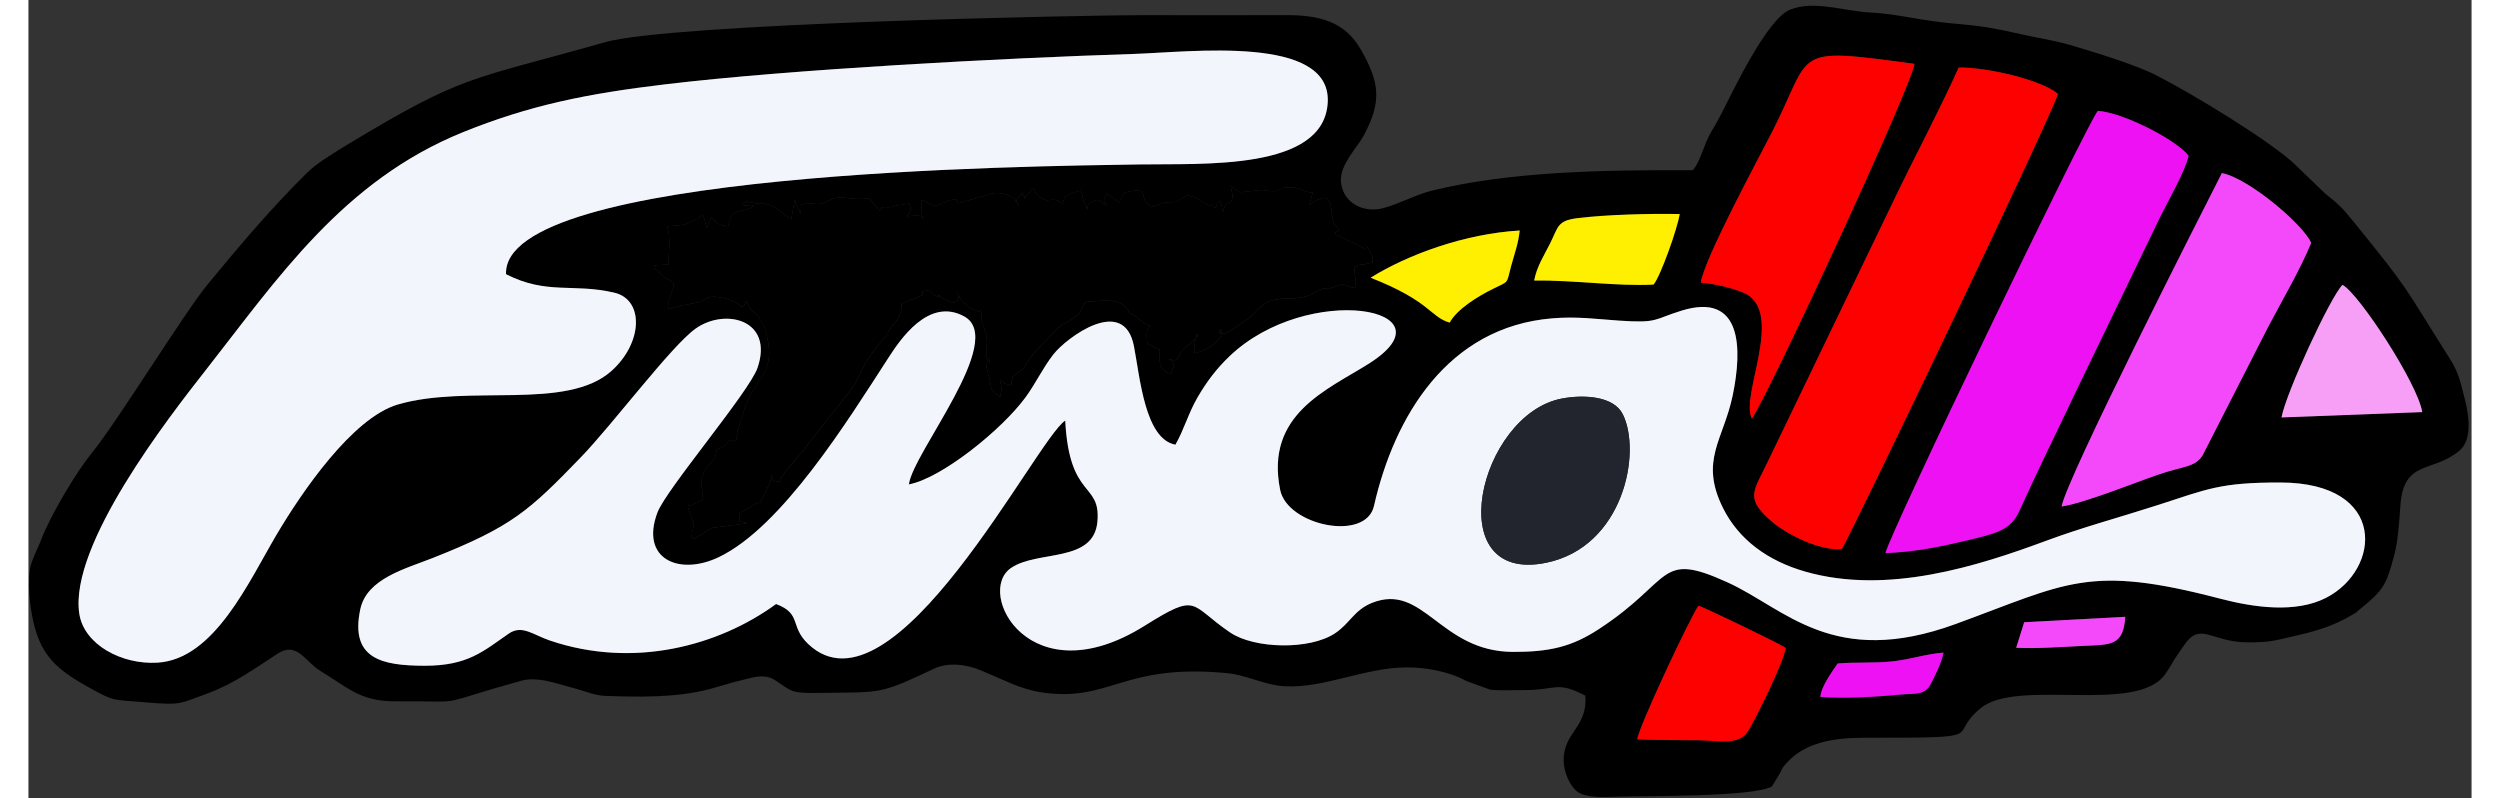 <svg clip-rule="evenodd" fill-rule="evenodd" height="798" image-rendering="optimizeQuality" shape-rendering="geometricPrecision" text-rendering="geometricPrecision" viewBox="267.76 -77.49 35050.32 11448.59" width="2500" xmlns="http://www.w3.org/2000/svg"><rect x="267.76" y="-77.49" width="35050.32" height="11448.59" fill="#333333" stroke="none"/><path d="m25976.94 9921.6c4.4-140.96 169.59-367.28 247.06-479.98 261.84-23.07 517.23-1.61 786.56-30.68 256.19-27.64 475.89-105.81 731.88-125.53-27.14 137.8-110.37 311.69-179.45 443.1-91.34 173.77-209.99 138.14-441.67 159.21-369.99 33.63-770.21 57.68-1144.38 33.88zm-2626.71 608.03c3.34-144.93 765.14-1765.59 877.05-1916.79 54.07 9.69 1137.03 530.4 1250.77 604.32-10.62 166.65-436.97 1034.82-540.17 1195.15-135.49 210.47-414.78 132.96-710.6 130.15-292.31-2.77-584.93-1.33-877.05-12.83zm5434.78-1313.73 114.79-366.32 1450.45-78.15c-27.87 417.16-203.16 399.44-593.83 416.81-308.79 13.73-654.07 42.34-971.41 27.66zm3806.71-3304.63c61.42-345.49 696.85-1721.39 874.72-1901.96 235.28 125.31 1076.71 1412.04 1144.47 1825.26zm-12.9 933.63c1540.38 3.57 1442.96 1249.23 651.95 1654.49-436.8 223.78-1036.14 138.56-1520.52 11.75-1893.42-495.68-2185.58-224.08-3793.84 363.81-1762.12 644.11-2444.3-221.69-3273.7-598.32-1006.61-457.1-765.47-31.1-1850.55 675.07-377.17 245.47-693.42 325.18-1227.69 323.11-1046.67-4.08-1281.14-998.1-2020.32-703.47-256.18 102.11-318.38 294.71-529.72 435.67-367.92 245.41-1161.69 222.85-1505.64-10.1-590.5-399.93-447.22-585.61-1225.24-98.15-1646.44 1031.58-2437.17-474.78-1918.27-828.3 381.75-260.09 1188.06-66.86 1239.15-667.77 48.46-569.93-403.1-309.37-462.21-1446.01-414.79 265.31-2461.3 4369.46-3688.26 3204.34-266.75-253.3-87.72-433.56-460.04-572.82-821.86 600.11-2042.81 932.02-3246.37 523.16-238.99-81.19-399.14-229.69-587.52-99.76-367.42 253.45-586.37 462.97-1209.31 461.92-610.26-1.04-1073.06-96.9-921.76-810.77 93.39-440.66 648.51-580.31 1043.9-736.7 1136.24-449.43 1378.42-676.83 2113.28-1435.45 468.26-483.4 1306.07-1607.99 1655.53-1855.02 421.09-297.67 1122.68-128.13 886.16 563.53-117.9 344.79-1310.99 1743.16-1436.17 2076.14-252.17 670.69 314.82 912.61 882.29 639.64 908.35-436.97 1846.3-1955.76 2430.72-2857.62 164.9-254.48 574.25-876.33 1087.53-595.68 614.52 336.01-736.64 1954.12-792.77 2409.89 462.17-83.78 1335.04-783.23 1676.82-1253.64 148.7-204.67 240.7-411.41 396.81-611.91 181.39-232.94 1012.66-861.5 1155.35-114.87 87.62 458.53 159.52 1330.54 594.58 1411.25 121.24-209.68 186-453.13 318.67-680.63 137.69-236.08 279.56-418.29 458.9-589.59 1120.42-1070.17 3257.95-691.17 2001.13 105.18-595.6 377.38-1496.15 724.6-1275.8 1814.3 103.14 510.05 1228.24 748.07 1345.95 229.41 291.38-1283.92 1056-2566.74 2556.22-2691.42 361.34-30.03 631.76 10.56 968.88 33.33 554.58 37.44 483.81-19.36 888.43-144.06 872.34-268.85 870.69 549.44 733.12 1214.55-132.18 639.11-480.48 933.38-139.08 1618.23 225.77 452.87 641.28 757.84 1181.95 912.19 1178.59 336.46 2476.18-80.71 3459.75-445.11 532.31-197.22 1040.24-330.87 1595.57-510.21 713.41-230.37 895.83-325.59 1762.14-323.58zm-3141.71 344.23c65.05-392.68 1974.74-4146.65 2299.09-4783.05 383.79 71.78 1174.18 744.31 1280.6 1001.34-148.52 369.27-428.47 846.69-612.05 1196.16l-941.22 1844.24c-105.58 180.92-281.37 159.95-642.08 284.41-350.08 120.79-1067.34 410.58-1384.34 456.9zm-9913.39-3282.42c531.69-331.39 1349.84-631.72 2138.6-677.2-22.38 201.06-76.48 334.74-124.97 516.74-66.91 251.07-22.91 205.13-246.53 314.51-245.5 120.1-527.88 299.94-633.93 490.33-288.21-87.81-269.27-304.28-1133.17-644.38zm4058.04 98.61c-529.15 27.07-1126.73-65.44-1711.96-58.17 36.8-199.35 143.63-363.87 227.74-530.73 119.35-236.7 99-327.18 391.62-363.89 400.83-50.27 1034.76-67.74 1468.29-59.07-28.7 196.84-276.55 899.81-375.69 1011.86zm-6212.93-1203.43 40.05 167.81c37.55-195.6 80.46-102.2 112.22-160.62 52.47-96.51.44-103.89-3.37-224.11 9.07 6.86 18.81 19.09 24.29 23.94l107.97 71.91c10.13 1.82 149.27-14.56 191.26-20.51 193.92-27.52 135.04 7.19 316.4 4.65 3-.05 13.16-.53 16-1.01 2.84-.49 12.33-4.51 15.14-5.43l74.16-39.13c4.67-1.39 17.29-4.09 22.01-5.04 4.55-.91 17.17-1.29 21.65-1.82l56.69 1.06c3.5.02 14.44-.78 18-.67 3.8.12 15.15-.87 19.13-.56 146.04 11.41 127.3 62.2 292.92 74l-51.03 178.66 117.19-78.92c2.3-.74 12.3-2.26 14.45-2.86l24.63-5.72c1.83-.54 10.56-3.84 12.39-4.42 2.12-.65 12.29-4.71 14.33-5.36 143.47-45.71 132.52 177.77 148.68 278.9 32.52 203.49 189.41 127.98 23.33 226.2l457.01 224.39c14.6 6.4-21.17-117.43 71.29 55.69 40.72 76.24 21.31 42.63 23.23 135.73l-134.38 30.19c-5.47.6-17.98.07-23.03.55-161.01 15.09-78.01 99.84-78.69 336.52-203.25-25.64-124.11-89.95-310.12-18.79-158.07 60.47-72.05 21.42-107 19.96-103.93-4.38-166.13 67.81-258.87 105.54l-44.06 13.44c-158.75 48.55-314.5 5.37-490.1 59.85-113.6 35.25 2.63-9.25-78.2 33.57-133.83 70.9-176.33 192.25-325.76 268.09l-121.5 91.3c-303.59 211.56-223.15-65.85-185.1 54.2-123.23 57.44 45.63-118.43-12.12 41.76-50.89 141.19-235.71 229.63-383.83 267.26-2.93-120.54-7.69-95.65 15.66-192.02 43.18-178.08 4.58-49.07 37.39-61.79-3.01 2.78-70.57 81.75-73.09 83.99l-71.91 55.1c-7.22 5.77-17.55 11.94-24.62 17.87-6.87 5.76-16.51 12.5-23.07 18.51-127.09 116.29-47.47 215.82-229.87 160.1 69.11 54.44 39.38 4.6 77.08 93.67l-47.98 114.55c-5.5-1.56-19.07-4.44-24.74-6.49-162.87-58.78-132.81-185.69-134.91-335.03l-175.44-86.32c-5.91-67.82-33.18-240.49 50.36-250.36-104.64-30.41-221.4-155.17-245.37-163.75-130.99-46.86-10.91-20.86-139.98-132.25-82.43-71.15-209.62-75.38-316.76-70.52-293.93 13.35-227.86 4.73-303.72 142.14-59.41 107.61 46.88-16.84-56.76 70.2-228.34 191.81-111.66-11.24-466.23 383.7-146.13 162.74-160 141.24-253.5 306.53-109.87 194.22-213.34 90.01-219.47 311.33-130.14-36.15-86.19-19.21-166.69-88.01 29.61 149.32 35.33 89.52 6.04 253.04-93.75-60.09-127.72-77.29-137.7-187.24l-57.9-241.34c31.23-335.94 74.67 109.63-2.19-146.37l-1.17-111.98c.76-6.76 3.47-18.87 4.27-25.85 23.23-204.4-38.77-256.07-78.09-395.96l14.1-142.51c-57.6 29.87-20.87 35.05-116.13 2.8-114.08-38.6-216.41-168.97-250.6-282.14 88.21 173.56-54.2 175.84-62.88 184.46-65.38-53.52 21.48 13.32-80.74-40.31-22.35-11.72-68.59-38.19-68.69-38.23-167.18-86.22 73.33 2.6-62.36-16.92-90.53-13.01-60.27-84.6-137.89-81.71-154.68 5.79-26.08 13.37-93.35 70.86l-286.18 118.42c21.89 201.82-132.41 281.15-220.88 457.04l-180.84 225.64c-116.5 138.47-200.8 356.03-277.35 487.21-4.71 8.05-10.97 18.21-15.92 25.9-4.86 7.56-11.94 17.43-16.98 24.58l-579.73 730.92c-2.97 3.41-10.48 12.02-13.47 15.72-5.81 7.21-21.11 30.68-27.39 39.2-4.25 5.75-10.84 16.43-15.37 22.54-4.78 6.44-11.88 16.59-16.97 23.26-7.13 9.33-30.21 37.44-37.9 46.97l-242.67 285.31c-4.79 6.13-12.29 16-17.03 22.47-4.84 6.61-12.06 16.57-16.76 23.38l-32 48.65c-36.98 59.82-.15-51.54-41.06 79.09-111.44-35.1-79.54-10.69-110.7-112.33-3.21 30.66-17.42 106.28-18.96 117.47l-142.02 287.91c-81.56 14.01-97.26 38.46-107.85 43.92l-53.92 31.01c-10.84 6.15-43.2 25.51-52.48 30.83-44.32 25.36-13.21-.27-79.33 44.21 7 222.56-70.54 74.21 102.54 146.69l-500.43 65.69-264.33 163.66c-77.44-86.51-21.87-98.01-13.31-134.78l10.29-43.53c3.8-98 9.18-10.03-32.99-140.29l-49.91-160.79c79.52-13.25 151.78-47.71 219.88-95.02-17.88-239.33-63.68-325 83.47-490.33l71.81-77.24c2.35-3.57 8.48-13.4 10.18-16.88 1.51-3.08 5.17-13.27 6.12-16.31 68-215.6-71.11-42.45 116.82-154l88.87-84.18c88.7-49.24-5.62 53.57 116.25-21.07-41.62-53.48-7.09 6.81 1.72-122.44l114.31-356.75c179.93-455.45 470.91-482.69 273.46-1125.41-.68-2.24-3.44-11.37-4.33-13.66l-95.49-161.32c-3.44-3.63-12.23-11.83-15.81-14.82-3.3-2.77-13.53-8.38-16.92-10.64-85.25-56.94-61.5-67.3-131.67-180.36-57.53 171.62-67.91 31-249.85-21.45-240.81-69.42-304.34-35.3-408.51 36.37l-283.44 55.75c-309.37 96.2-104.89 33.5-182.55-37.63l61.81-174.08c58.24-137.92-14.79-135.63-107.85-198.8l-95.11-86.81c-41.69-50.76-16.47 19.5-55.18-82.54l208.03-13.75c-6.17-126.96 41.95-411.12-25.88-547.76 256.55-14.25 323.97-22.67 513.43-160.3l20.08 41.54c1.7 4.41 6.67 16.53 8.41 21.48 1.79 5.09 5.58 17.36 7.23 22.6 1.18 3.73 6.54 47.98 24.13 100.56 14.57-30.68 17.2-42.73 33.5-81.79 3.2-7.65 14.02-33.29 16.4-38.81l17.36-37.42c72.6 97.02 114.07 118.79 242.33 129.8 53.25-302.79 202.51-166.98 369.07-289.62-88.82-40.66-126.49 35.61-147.04-31.14-1.95-6.35-12.31-.4-17.7-2.99 107.26-56.28 32.03-23.98 135.05-13.18l65.75 14.04c116.67 9.1 142.45-25.98 331.07 100.18l165.17 124.51 52.17-276.11 83.21 198.54c10.61-208.4 14.15-104.76 52.33-154.36 87.56 1.94 178.03 16.34 200.23 14.17 206.25-20.16 130.15-123.54 438.56-85.37 407.2 50.37 210.16-92.25 437.34 180.02 61.27-98.78 81.09-13.87 240.19-72.01l188.81-30.43c42.73 78.36 7.96 151.72-36.09 182.28 18.9 0 149.28-9.8 150.02-9.7 111.42 15.55 14.88-13.69 100.21 52.08-52.98-71.98-37.17-150.93-34.98-275.22 89.55 31.53 99.62 50.13 145 66.96 118.91 44.11 177.71-71.75 349.37-74.94l21.62 39.73c1.86 2.32 9.09 13.02 11.23 15.07l485.26-139.43c69.86-23.42 249.29 5.6 317.28 75.1 2.92 3 72.75 117.13 73.62 118.52-33.18-85.1-85.39-69.11 11.65-169.08 90.09-92.81-12.41-33.42 40.18-3.11 34.29 19.76 20.58 50.93 20.72 56.31 4.79-6.14 42.71-62.74 51.45-73.82 6.61-8.38 41.99-33.1 46.47-51.81 4.14-17.32 16.78-18.35 25.46-27.26 54.33 94.04 92.54 151.58 203.52 172.44l76.95-8.93c103.99-.43 99.53 46.46 188.07 71.85-53.3-14.96-46.34-14.51-14.74-112.05 107.95-51.72 94.06-58.05 228.89-89.8 47.64 121.49 9.52 57.16 45.31 155.48 40.69 111.79-.56-28.06 52.38 122.37-17.37-110.97 103.84-132.51 132.59-141.48 3.91-1.22 15.33-4.8 19.06-5.38l127.07 82.39c-66.54-108.3-43.85-43.49-8.56-175.64l184.57 131.29c73.34-122.94 18.63-146.51 213.07-168.15 180.84-20.13 98.63 83.1 179.1 173.2 56.73 63.53 80.18 51.81 117.25 47.31 9.25-1.13 86.44-34.93 96.87-38.48 104.17-35.47 168.77 2.1 246.5-39.6 6.25-3.35 16.32-11.76 22.91-15.38 92.46-50.84 66.01-79.2 193.52-38.12 158.16 50.94 170.04 152.89 286.64 111.64 8.52-3.01 1.83 132.55 60.42-34.31 5.82-16.56 22.46-15.48 36.46-23.03zm9542.32 5055.46c40.55-247.36 2886.78-6152.28 3045.21-6343.91 369.38 24.41 1129.25 418.42 1301.46 643.27-43.38 216.68-308.36 676.32-399.33 862.07l-1221.19 2530.29c-266.84 563.74-549.75 1134.25-804.52 1699.73-131.04 290.88-341.08 327.98-809.8 439.48-347.13 82.59-717.63 154.73-1111.83 169.07zm-19791.77-4000.9c587.05 299.37 960.48 125.97 1553.94 265.15 428.43 100.49 409.94 718.14-39.83 1121.4-645.36 578.63-2055.26 186.31-3066.88 482.94-653.06 191.49-1381.1 1263.1-1733.53 1857.56-404.35 682.05-896.1 1797.68-1714.6 1845.9-521.18 30.71-1056.39-263.76-1121.64-704.28-145.38-981.64 1279.36-2811.08 1814.98-3493.16 1028.74-1310.01 1967.84-2715.75 3690.18-3412.81 959.08-388.14 1783.23-553.16 2899.02-686.46 1810.26-216.27 4854.95-377.07 6716.8-435.92 813.97-25.73 2839.33-280.95 2790.31 692.44-49.67 986.2-1789 877.23-2709.71 892.5-1545.47 25.62-9138.97 96.41-9079.04 1574.74zm19165.53 3942.36c-329.61 33.24-815.56-231.78-987.27-377.92-413.57-351.98-284.41-436.87-73.92-879.04l1811.11-3756.48c305.91-638.54 630.35-1239.24 926.2-1893.33 411.42-6.71 1198.07 181.85 1422.56 377.07-72.29 281.59-2914.39 6211.28-3098.68 6529.7zm-2024.38-3822.93c56.97-357.23 829.66-1780.7 1028.39-2171.13 591.96-1162.95 251.41-1206.73 2035.92-966.14-26.29 290.89-2077.11 4716.53-2330.99 5089.46-178.17-328.17 503.08-1567.43-140.64-1814.73-184.91-71.05-385.9-115.79-592.68-137.46zm-114.63-1611.14c-1288.8-5.67-2620.37 16.69-3747.55 293.88-256.07 62.97-576.76 245.29-779.87 266.12-281.88 28.91-509.3-147.68-521.48-409.7-10.98-236 240.31-483.69 327.99-648.54 259.35-487.61 230.2-756.18-41.48-1232.16-225.97-395.89-582.02-497.89-1087.19-494.96-671.97 3.88-1345.04.26-2017.12.26-836.6 0-6780.49 116.06-7741.54 389.02-1943.57 552.02-2007.4 450.49-3677.69 1459.01l-99.12 59.92c-179.08 115.94-349.65 210.02-499.07 356.95-507.12 498.63-972 1050.24-1426.56 1602.07-331.18 402.05-1298.42 1975.3-1660.33 2416.83-213.62 260.6-595.57 895.98-730.23 1254.96-3.41 9.08-7.43 19.66-10.95 28.77-23.65 61.05-126.47 263.37-144.82 379.62-21.13 133.78-14.6 348.22 2.42 483.41 88.86 705.92 314.41 923.42 859.53 1223.61 351.59 193.63 301.17 163.04 802.73 205.39 497.78 42.02 473.52 24.05 887.14-129.34 387.82-143.82 680.95-363.39 1007.55-572.9 272.77-174.96 388.92 118.58 606.57 250.74 414.74 251.83 575.09 440.68 1092.63 436.4 934.19-7.69 582.14 61.53 1375.06-176.77l380.55-108.22c252.78-87.66 543.09 34.23 795.32 97.53 128.07 32.12 286.02 103.11 431.88 108.82 490.38 19.16 1034.07 27.66 1500.33-94.74 11.53-3.04 22.12-5.41 33.48-8.63l340.72-97.92c200.08-40.87 401.04-138.82 575.68-22.32 238.08 158.82 230.06 186.01 578.33 181.86 971.27-11.58 904.2 27.88 1698.54-346.68 201.94-95.22 465.29-68.35 689.58 29.57l452.43 195.22c112.36 45.82 274.32 94.19 384.44 111.28 1011.32 156.96 1166.99-423.11 2699.43-271.07 256.75 25.48 522.35 171.23 812.36 186.47 557.09 29.29 1141.01-266.17 1735.23-271.01 287.81-2.33 630.77 62.64 861.12 193.98l347.32 126.06c142.65 15.2 338.15 5.09 486.59 5.45 473.73 1.12 460.07-136.29 878.48 80.05 34.28 458.99-314.4 520.74-312.09 929.3.97 173.23 93.26 372.07 198.22 449.31 121.54 89.46 377.14 76.7 526.42 71.71 441.33-14.74 1996.7 5.99 2262.75-147.32l115.79-188.98c49.04-100.32 36.25-79.27 90.66-141.65 270.2-309.83 697.03-367.96 1120.05-368.28 1886.61-1.41 1154.23-5.66 1671.47-426.55 527.16-428.96 2214.73 89.19 2636.71-474.43 83.81-111.95 123.95-207.88 205.93-320.34l65.02-94.04c238.71-364.81 385.78-58.79 909.24-53.72 349.3 3.39 421.1-31.44 740.17-104.15 294.87-67.2 524.71-145.68 759.65-283.45 117.75-69.06 16.39-2.85 119.82-86.17 332.51-267.85 381.23-342.28 494.08-775.95 52.3-200.94 69.35-432.03 88.28-709.61 45.96-674.26 463.36-461 853.13-795.66 168.45-144.64 140.83-468.2 73.11-728.87-72.33-278.38-88.2-381.72-219.77-589.67-666.86-1053.99-556.33-951.55-1365.3-1945.02-181.88-223.35-198.84-242.19-426.56-425.7l-411.25-396.59c-329.59-326.68-1485.53-1031.21-2015.95-1299.46-298.78-151.12-933.7-344.83-1228.99-430.58-232.66-67.55-502.25-107.25-693.06-151.83-761.99-177.97-836.18-114.04-1453.69-216.79-245.86-40.91-453.39-81.99-718.31-96.47-384.97-21.03-811.24-179.56-1150.43-39.73-326.8 134.74-796.89 1123.29-989.41 1502.47-45.93 90.48-86.41 157.9-144.11 255.79-101.64 172.42-151.01 421.01-260.01 544.14z"/><path d="m22267.8 5640.13c316.56-59.78 742.36-35.71 872.88 224.72 274.35 547.41 10.83 1904.6-1099.61 2131.6-1534.81 313.75-965.49-2131.19 226.73-2356.32zm10311.02 1204.77c-866.31-2.01-1048.73 93.21-1762.14 323.58-555.33 179.34-1063.26 312.99-1595.57 510.21-983.57 364.4-2281.16 781.57-3459.75 445.11-540.67-154.35-956.18-459.32-1181.95-912.19-341.4-684.85 6.9-979.12 139.08-1618.23 137.57-665.11 139.22-1483.4-733.12-1214.55-404.62 124.7-333.85 181.5-888.43 144.06-337.12-22.77-607.54-63.36-968.88-33.33-1500.22 124.68-2264.84 1407.5-2556.22 2691.42-117.71 518.66-1242.81 280.64-1345.95-229.41-220.35-1089.7 680.2-1436.92 1275.8-1814.3 1256.82-796.35-880.71-1175.35-2001.13-105.18-179.34 171.3-321.21 353.51-458.9 589.59-132.67 227.5-197.43 470.95-318.67 680.63-435.06-80.71-506.96-952.72-594.58-1411.25-142.69-746.63-973.96-118.07-1155.35 114.87-156.11 200.5-248.11 407.24-396.81 611.91-341.78 470.41-1214.65 1169.86-1676.82 1253.64 56.13-455.77 1407.29-2073.88 792.77-2409.89-513.28-280.65-922.63 341.2-1087.53 595.68-584.42 901.86-1522.37 2420.65-2430.72 2857.62-567.47 272.97-1134.46 31.05-882.29-639.64 125.18-332.98 1318.27-1731.35 1436.17-2076.14 236.52-691.66-465.07-861.2-886.16-563.53-349.46 247.03-1187.27 1371.62-1655.53 1855.02-734.86 758.62-977.04 986.02-2113.28 1435.45-395.39 156.39-950.51 296.04-1043.9 736.7-151.3 713.87 311.5 809.73 921.76 810.77 622.94 1.05 841.89-208.47 1209.31-461.92 188.38-129.93 348.53 18.57 587.52 99.76 1203.56 408.86 2424.51 76.95 3246.37-523.16 372.32 139.26 193.29 319.52 460.04 572.82 1226.96 1165.12 3273.47-2939.03 3688.26-3204.34 59.11 1136.64 510.67 876.08 462.21 1446.01-51.09 600.91-857.4 407.68-1239.15 667.77-518.9 353.52 271.83 1859.88 1918.27 828.3 778.02-487.46 634.74-301.78 1225.24 98.15 343.95 232.95 1137.72 255.51 1505.64 10.1 211.34-140.96 273.54-333.56 529.72-435.67 739.18-294.63 973.65 699.39 2020.32 703.47 534.27 2.07 850.52-77.64 1227.69-323.11 1085.08-706.17 843.94-1132.17 1850.55-675.07 829.4 376.63 1511.58 1242.43 3273.7 598.32 1608.26-587.89 1900.42-859.49 3793.84-363.81 484.38 126.81 1083.72 212.03 1520.52-11.75 791.01-405.26 888.43-1650.92-651.95-1654.49z" fill="#f2f5fb"/><path d="m7119.38 3856.45c-59.93-1478.33 7533.57-1549.12 9079.04-1574.74 920.71-15.27 2660.04 93.7 2709.71-892.5 49.02-973.39-1976.34-718.17-2790.31-692.44-1861.85 58.85-4906.54 219.65-6716.8 435.92-1115.79 133.3-1939.94 298.32-2899.02 686.46-1722.34 697.06-2661.44 2102.8-3690.18 3412.81-535.62 682.08-1960.36 2511.52-1814.98 3493.16 65.25 440.52 600.46 734.99 1121.64 704.28 818.5-48.22 1310.25-1163.85 1714.6-1845.9 352.43-594.46 1080.47-1666.07 1733.53-1857.56 1011.62-296.63 2421.52 95.69 3066.88-482.94 449.77-403.26 468.26-1020.91 39.83-1121.4-593.46-139.18-966.89 34.22-1553.94-265.15z" fill="#f3f5fd"/><path d="m17408.88 2969.7-40.05-167.81c-14 7.55-30.64 6.47-36.46 23.03-58.59 166.86-51.9 31.3-60.42 34.31-116.6 41.25-128.48-60.7-286.64-111.64-127.51-41.08-101.06-12.72-193.52 38.12-6.59 3.62-16.66 12.03-22.91 15.38-77.73 41.7-142.33 4.13-246.5 39.6-10.43 3.55-87.62 37.35-96.87 38.48-37.07 4.5-60.52 16.22-117.25-47.31-80.47-90.1 1.74-193.33-179.1-173.2-194.44 21.64-139.73 45.21-213.07 168.15l-184.57-131.29c-35.29 132.15-57.98 67.34 8.56 175.64l-127.07-82.39c-3.73.58-15.15 4.16-19.06 5.38-28.75 8.97-149.96 30.51-132.59 141.48-52.94-150.43-11.69-10.58-52.38-122.37-35.79-98.32 2.33-33.99-45.31-155.48-134.83 31.75-120.94 38.08-228.89 89.8-31.6 97.54-38.56 97.09 14.74 112.05-88.54-25.39-84.08-72.28-188.07-71.85l-76.95 8.93c-110.98-20.86-149.19-78.4-203.52-172.44-8.68 8.91-21.32 9.94-25.46 27.26-4.48 18.71-39.86 43.43-46.47 51.81-8.74 11.08-46.66 67.68-51.45 73.82-.14-5.38 13.57-36.55-20.72-56.31-52.59-30.31 49.91-89.7-40.18 3.11-97.04 99.97-44.83 83.98-11.65 169.08-.87-1.39-70.7-115.52-73.62-118.52-67.99-69.5-247.42-98.52-317.28-75.1l-485.26 139.43c-2.14-2.05-9.37-12.75-11.23-15.07l-21.62-39.73c-171.66 3.19-230.46 119.05-349.37 74.94-45.38-16.83-55.45-35.43-145-66.96-2.19 124.29-18 203.24 34.98 275.22-85.33-65.77 11.21-36.53-100.21-52.08-.74-.1-131.12 9.7-150.02 9.7 44.05-30.56 78.82-103.92 36.09-182.28l-188.81 30.43c-159.1 58.14-178.92-26.77-240.19 72.01-227.18-272.27-30.14-129.65-437.34-180.02-308.41-38.17-232.31 65.21-438.56 85.37-22.2 2.17-112.67-12.23-200.23-14.17-38.18 49.6-41.72-54.04-52.33 154.36l-83.21-198.54-52.17 276.11-165.17-124.51c-188.62-126.16-214.4-91.08-331.07-100.18l-65.75-14.04c-103.02-10.8-27.79-43.1-135.05 13.18 5.39 2.59 15.75-3.36 17.7 2.99 20.55 66.75 58.22-9.52 147.04 31.14-166.56 122.64-315.82-13.17-369.07 289.62-128.26-11.01-169.73-32.78-242.33-129.8l-17.36 37.42c-2.38 5.52-13.2 31.16-16.4 38.81-16.3 39.06-18.93 51.11-33.5 81.79-17.59-52.58-22.95-96.83-24.13-100.56-1.65-5.24-5.44-17.51-7.23-22.6-1.74-4.95-6.71-17.07-8.41-21.48l-20.08-41.54c-189.46 137.63-256.88 146.05-513.43 160.3 67.83 136.64 19.71 420.8 25.88 547.76l-208.03 13.75c38.71 102.04 13.49 31.78 55.18 82.54l95.11 86.81c93.06 63.17 166.09 60.88 107.85 198.8l-61.81 174.08c77.66 71.13-126.82 133.83 182.55 37.63l283.44-55.75c104.17-71.67 167.7-105.79 408.51-36.37 181.94 52.45 192.32 193.07 249.85 21.45 70.17 113.06 46.42 123.42 131.67 180.36 3.39 2.26 13.62 7.87 16.92 10.64 3.58 2.99 12.37 11.19 15.81 14.82l95.49 161.32c.89 2.29 3.65 11.42 4.33 13.66 197.45 642.72-93.53 669.96-273.46 1125.41l-114.31 356.75c-8.81 129.25-43.34 68.96-1.72 122.44-121.87 74.64-27.55-28.17-116.25 21.07l-88.87 84.18c-187.93 111.55-48.82-61.6-116.82 154-.95 3.04-4.61 13.23-6.12 16.31-1.7 3.48-7.83 13.31-10.18 16.88l-71.81 77.24c-147.15 165.33-101.35 251-83.47 490.33-68.1 47.31-140.36 81.77-219.88 95.02l49.91 160.79c42.17 130.26 36.79 42.29 32.99 140.29l-10.29 43.53c-8.56 36.77-64.13 48.27 13.31 134.78l264.33-163.66 500.43-65.69c-173.08-72.48-95.54 75.87-102.54-146.69 66.12-44.48 35.01-18.85 79.33-44.21 9.28-5.32 41.64-24.68 52.48-30.83l53.92-31.01c10.59-5.46 26.29-29.91 107.85-43.92l142.02-287.91c1.54-11.19 15.75-86.81 18.96-117.47 31.16 101.64-.74 77.23 110.7 112.33 40.91-130.63 4.08-19.27 41.06-79.09l32-48.65c4.7-6.81 11.92-16.77 16.76-23.38 4.74-6.47 12.24-16.34 17.03-22.47l242.67-285.31c7.69-9.53 30.77-37.64 37.9-46.97 5.09-6.67 12.19-16.82 16.97-23.26 4.53-6.11 11.12-16.79 15.37-22.54 6.28-8.52 21.58-31.99 27.39-39.2 2.99-3.7 10.5-12.31 13.47-15.72l579.73-730.92c5.04-7.15 12.12-17.02 16.98-24.58 4.95-7.69 11.21-17.85 15.92-25.9 76.55-131.18 160.85-348.74 277.35-487.21l180.84-225.64c88.47-175.89 242.77-255.22 220.88-457.04l286.18-118.42c67.27-57.49-61.33-65.07 93.35-70.86 77.62-2.89 47.36 68.7 137.89 81.71 135.69 19.52-104.82-69.3 62.36 16.92.1.04 46.34 26.51 68.69 38.23 102.22 53.63 15.36-13.21 80.74 40.31 8.68-8.62 151.09-10.9 62.88-184.46 34.19 113.17 136.52 243.54 250.6 282.14 95.26 32.25 58.53 27.07 116.13-2.8l-14.1 142.51c39.32 139.89 101.32 191.56 78.09 395.96-.8 6.98-3.51 19.09-4.27 25.85l1.17 111.98c76.86 256 33.42-189.57 2.19 146.37l57.9 241.34c9.98 109.95 43.95 127.15 137.7 187.24 29.29-163.52 23.57-103.72-6.04-253.04 80.5 68.8 36.55 51.86 166.69 88.01 6.13-221.32 109.6-117.11 219.47-311.33 93.5-165.29 107.37-143.79 253.5-306.53 354.57-394.94 237.89-191.89 466.23-383.7 103.64-87.04-2.65 37.41 56.76-70.2 75.86-137.41 9.79-128.79 303.72-142.14 107.14-4.86 234.33-.63 316.76 70.52 129.07 111.39 8.99 85.39 139.98 132.25 23.97 8.58 140.73 133.34 245.37 163.75-83.54 9.87-56.27 182.54-50.36 250.36l175.44 86.32c2.1 149.34-27.96 276.25 134.91 335.03 5.67 2.05 19.24 4.93 24.74 6.49l47.98-114.55c-37.7-89.07-7.97-39.23-77.08-93.67 182.4 55.72 102.78-43.81 229.87-160.1 6.56-6.01 16.2-12.75 23.07-18.51 7.07-5.93 17.4-12.1 24.62-17.87l71.91-55.1c2.52-2.24 70.08-81.21 73.09-83.99-32.81 12.72 5.79-116.29-37.39 61.79-23.35 96.37-18.59 71.48-15.66 192.02 148.12-37.63 332.94-126.07 383.83-267.26 57.75-160.19-111.11 15.68 12.12-41.76-38.05-120.05-118.49 157.36 185.1-54.2l121.5-91.3c149.43-75.84 191.93-197.19 325.76-268.09 80.83-42.82-35.4 1.68 78.2-33.57 175.6-54.48 331.35-11.3 490.1-59.85l44.06-13.44c92.74-37.73 154.94-109.92 258.87-105.54 34.95 1.46-51.07 40.51 107-19.96 186.01-71.16 106.87-6.85 310.12 18.79.68-236.68-82.32-321.43 78.69-336.52 5.05-.48 17.56.05 23.03-.55l134.38-30.19c-1.92-93.1 17.49-59.49-23.23-135.73-92.46-173.12-56.69-49.29-71.29-55.69l-457.01-224.39c166.08-98.22 9.19-22.71-23.33-226.2-16.16-101.13-5.21-324.61-148.68-278.9-2.04.65-12.21 4.71-14.33 5.36-1.83.58-10.56 3.88-12.39 4.42l-24.63 5.72c-2.15.6-12.15 2.12-14.45 2.86l-117.19 78.92 51.03-178.66c-165.62-11.8-146.88-62.59-292.92-74-3.98-.31-15.33.68-19.13.56-3.56-.11-14.5.69-18 .67l-56.69-1.06c-4.48.53-17.1.91-21.65 1.82-4.72.95-17.34 3.65-22.01 5.04l-74.16 39.13c-2.81.92-12.3 4.94-15.14 5.43-2.84.48-13 .96-16 1.01-181.36 2.54-122.48-32.17-316.4-4.65-41.99 5.95-181.13 22.33-191.26 20.51l-107.97-71.91c-5.48-4.85-15.22-17.08-24.29-23.94 3.81 120.22 55.84 127.6 3.37 224.11-31.76 58.42-74.67-34.98-112.22 160.62z"/><path d="m26284.91 7798.81c184.29-318.42 3026.39-6248.11 3098.68-6529.7-224.49-195.22-1011.14-383.78-1422.56-377.07-295.85 654.09-620.29 1254.79-926.2 1893.33l-1811.11 3756.48c-210.49 442.17-339.65 527.06 73.92 879.04 171.71 146.14 657.66 411.16 987.27 377.92z" fill="#fd0000"/><path d="m26911.15 7857.35c394.2-14.34 764.7-86.48 1111.83-169.07 468.72-111.5 678.76-148.6 809.8-439.48 254.77-565.48 537.68-1135.99 804.52-1699.73l1221.19-2530.29c90.97-185.75 355.95-645.39 399.33-862.07-172.21-224.85-932.08-618.86-1301.46-643.27-158.43 191.63-3004.66 6096.55-3045.21 6343.91z" fill="#ed11f4"/><path d="m29437.11 7189.13c317-46.32 1034.26-336.11 1384.34-456.9 360.71-124.46 536.5-103.49 642.08-284.41l941.22-1844.24c183.58-349.47 463.53-826.89 612.05-1196.16-106.42-257.03-896.81-929.56-1280.6-1001.34-324.35 636.4-2234.04 4390.37-2299.09 4783.05z" fill="#f449fa"/><path d="m24260.53 3975.88c206.78 21.67 407.77 66.41 592.68 137.46 643.72 247.3-37.53 1486.56 140.64 1814.73 253.88-372.93 2304.7-4798.57 2330.99-5089.46-1784.51-240.59-1443.96-196.81-2035.92 966.14-198.73 390.43-971.42 1813.9-1028.39 2171.13z" fill="#fd0000"/><path d="m22267.8 5640.13c-1192.22 225.13-1761.54 2670.07-226.73 2356.32 1110.44-227 1373.96-1584.19 1099.61-2131.6-130.52-260.43-556.32-284.5-872.88-224.72z" fill="#22252e"/><path d="m23350.23 10529.63c292.12 11.5 584.74 10.06 877.05 12.83 295.82 2.81 575.11 80.32 710.6-130.15 103.2-160.33 529.55-1028.5 540.17-1195.15-113.74-73.92-1196.7-594.63-1250.77-604.32-111.91 151.2-873.71 1771.86-877.05 1916.79z" fill="#fd0000"/><path d="m34610.91 5834.57c-67.76-413.22-909.19-1699.95-1144.47-1825.26-177.87 180.57-813.3 1556.47-874.72 1901.96z" fill="#f79ff7"/><path d="m23581.76 4005.32c99.14-112.05 346.99-815.02 375.69-1011.86-433.53-8.67-1067.46 8.8-1468.29 59.07-292.62 36.71-272.27 127.19-391.62 363.89-84.11 166.86-190.94 331.38-227.74 530.73 585.23-7.27 1182.81 85.24 1711.96 58.17zm-4058.04-98.61c863.9 340.1 844.96 556.57 1133.17 644.38 106.05-190.39 388.43-370.23 633.93-490.33 223.62-109.38 179.62-63.44 246.53-314.51 48.49-182 102.59-315.68 124.97-516.74-788.76 45.48-1606.91 345.81-2138.6 677.2z" fill="#fef000"/><path d="m25976.94 9921.6c374.17 23.8 774.39-.25 1144.38-33.88 231.68-21.07 350.33 14.56 441.67-159.21 69.08-131.41 152.31-305.3 179.45-443.1-255.99 19.72-475.69 97.89-731.88 125.53-269.33 29.07-524.72 7.61-786.56 30.68-77.47 112.7-242.66 339.02-247.06 479.98z" fill="#ed11f4"/><path d="m28785.01 9215.9c317.34 14.68 662.62-13.93 971.41-27.66 390.67-17.37 565.96.35 593.83-416.81l-1450.45 78.15z" fill="#f449fa"/></svg>